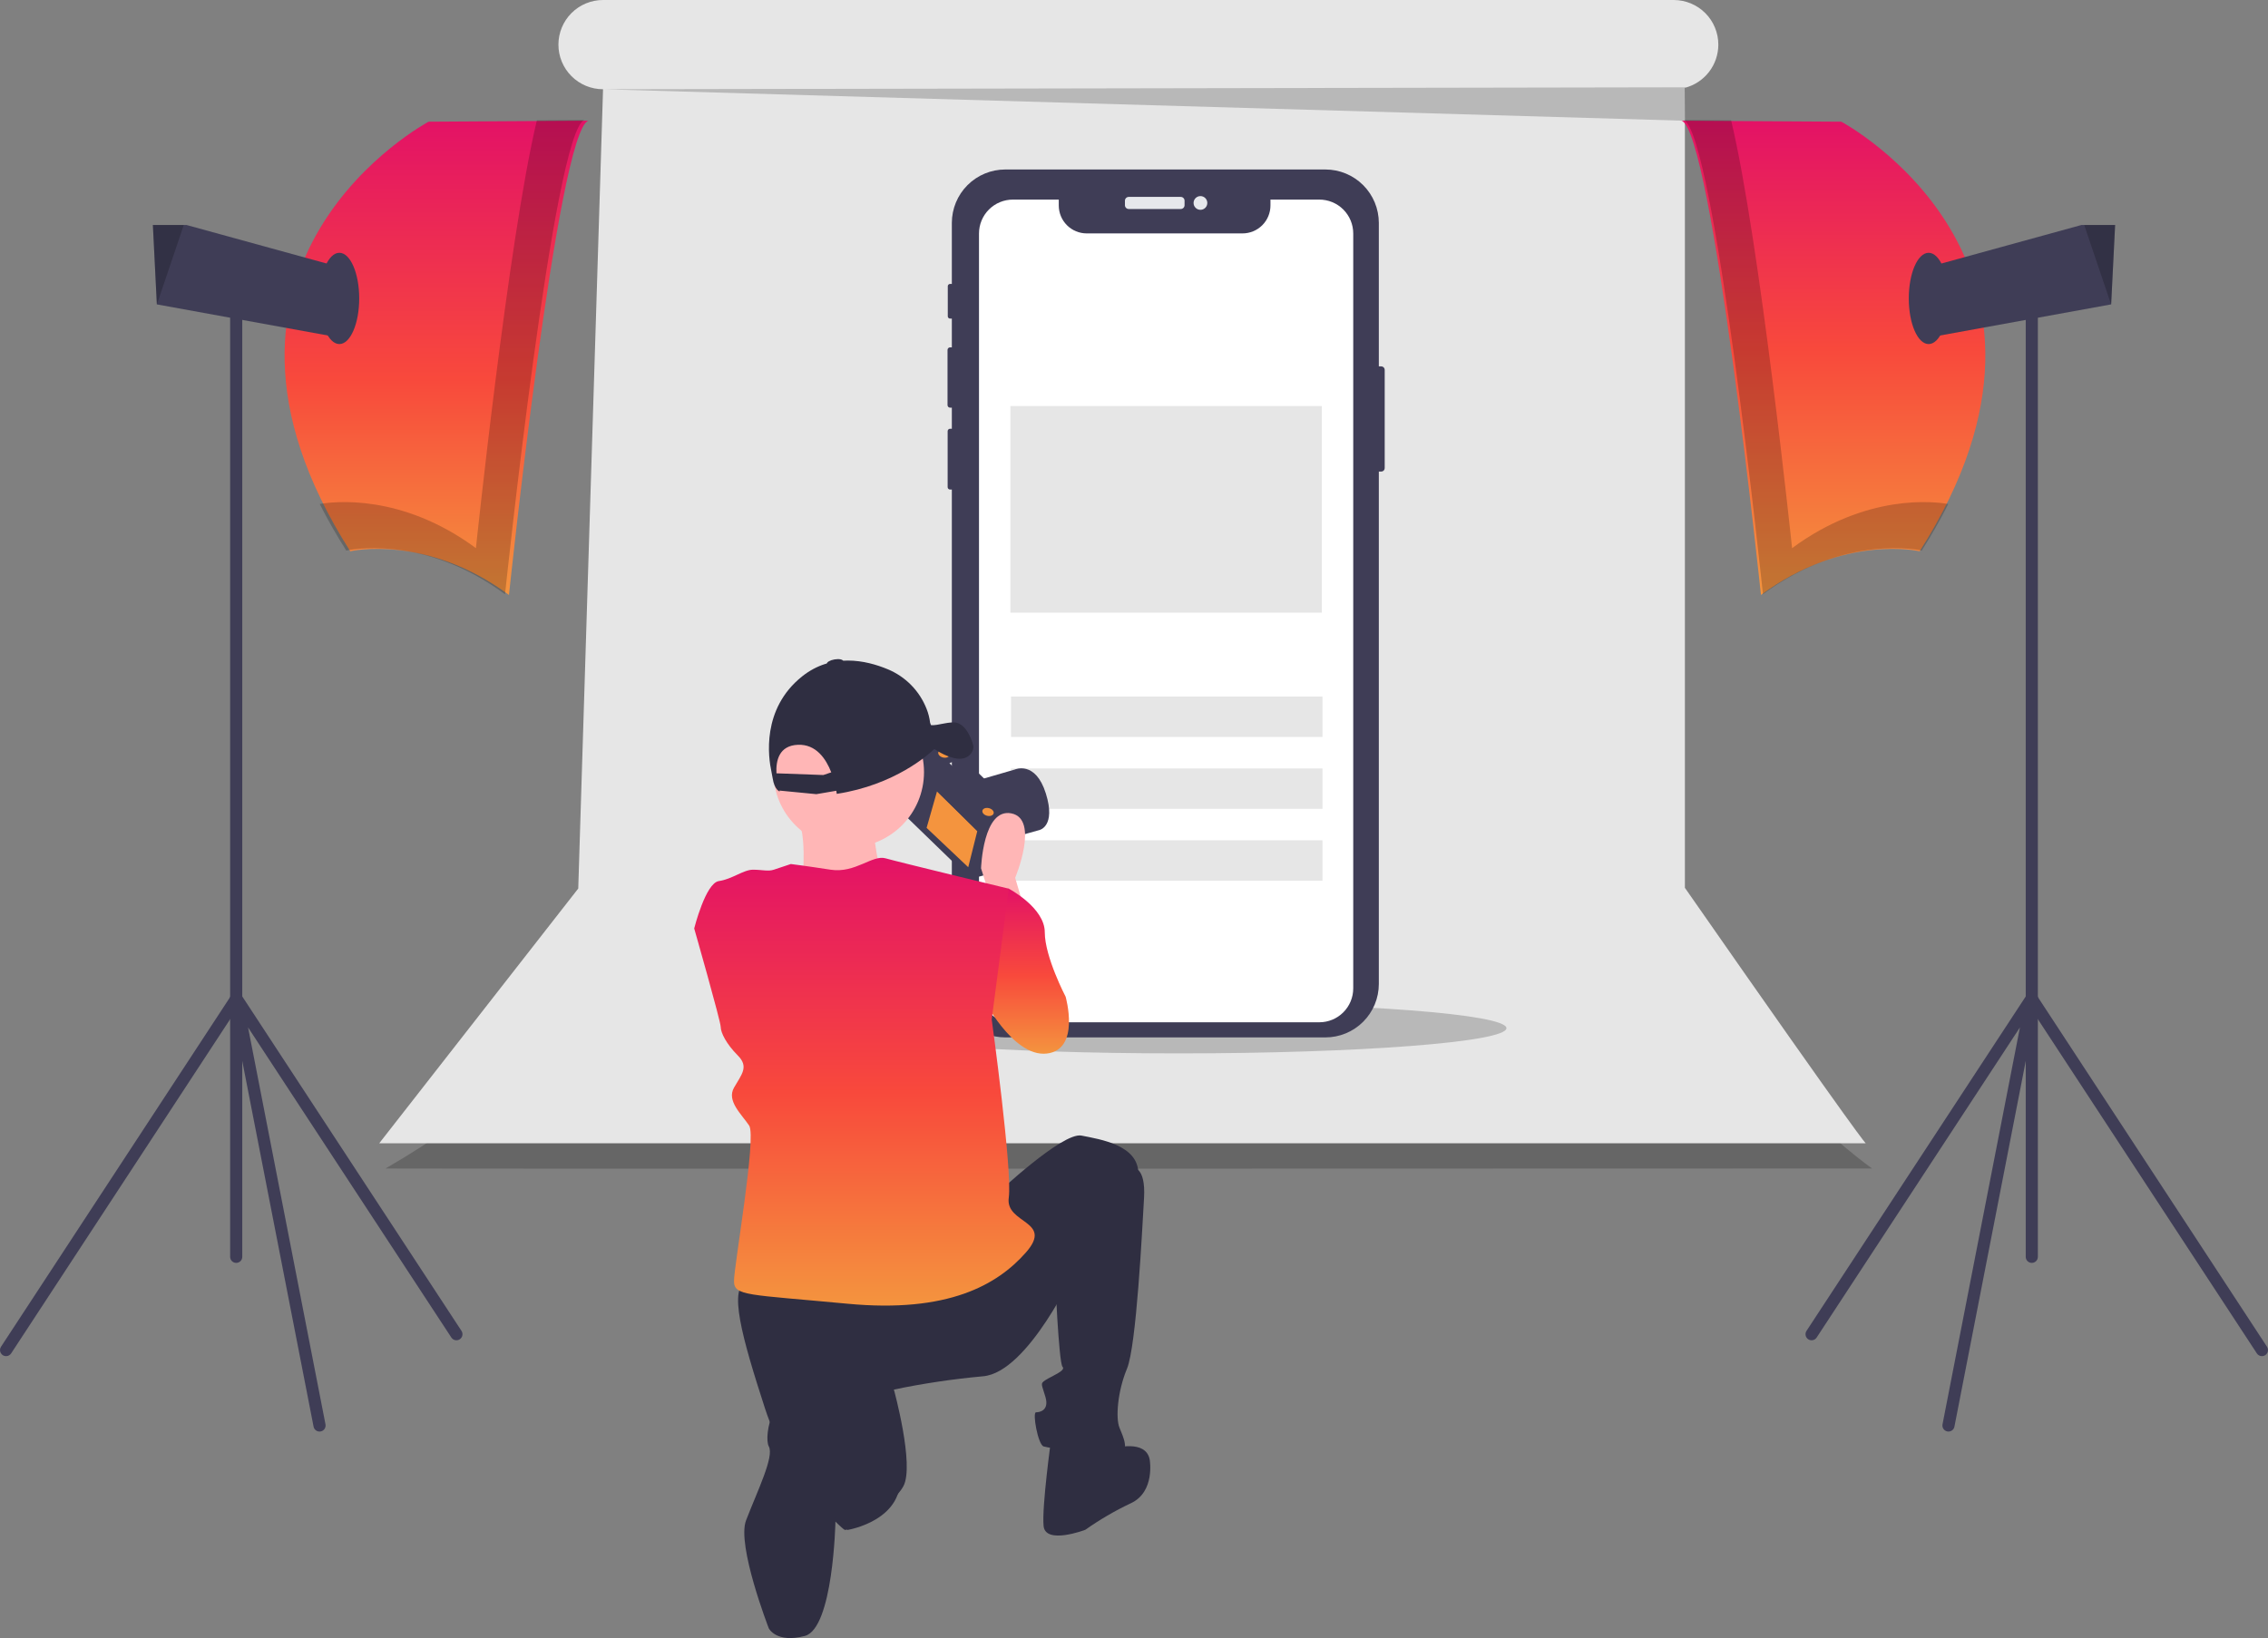 <svg width="526" height="380" viewBox="0 0 526 380" fill="none" xmlns="http://www.w3.org/2000/svg">
<rect x="0" y="0" width="526" height="380" fill="#808080" stroke="none"/>
<g clip-path="url(#clip0)">
<path opacity="0.2" d="M135.405 221.742C135.405 221.742 136.509 243.826 89.414 271.064C89.414 271.064 89.358 271.185 434.167 271.064C434.167 271.064 394.798 243.09 392.222 211.804" fill="black"/>
<path d="M390.764 205.953V20.374C392.984 19.799 394.95 18.502 396.354 16.688C397.758 14.874 398.519 12.645 398.52 10.351C398.52 8.991 398.252 7.645 397.732 6.39C397.212 5.134 396.45 3.993 395.489 3.032C394.528 2.07 393.388 1.308 392.132 0.788C390.877 0.268 389.532 -3.13566e-06 388.173 0H139.857C138.498 -2.35174e-06 137.153 0.268 135.897 0.788C134.642 1.308 133.502 2.07 132.541 3.032C131.58 3.993 130.818 5.134 130.298 6.39C129.778 7.645 129.51 8.991 129.51 10.351C129.51 13.096 130.601 15.729 132.541 17.67C134.481 19.611 137.113 20.701 139.857 20.701H139.859L134.11 206.118L87.955 265.214C87.955 265.214 87.567 265.215 432.708 265.214C432.708 265.214 432.465 265.812 390.764 205.953Z" fill="#E6E6E6"/>
<path opacity="0.2" d="M273.353 244.365C315.341 244.365 349.378 241.745 349.378 238.514C349.378 235.283 315.341 232.664 273.353 232.664C231.366 232.664 197.329 235.283 197.329 238.514C197.329 241.745 231.366 244.365 273.353 244.365Z" fill="black"/>
<path opacity="0.2" d="M139.857 20.702L390.764 28.012L390.873 20.252L139.857 20.702Z" fill="black"/>
<path d="M321.144 85.784V108.601C321.143 108.812 321.059 109.014 320.91 109.163C320.761 109.312 320.559 109.396 320.348 109.396H319.782V228.255C319.782 231.544 318.476 234.699 316.151 237.025C313.826 239.35 310.673 240.657 307.386 240.657H233.147C231.519 240.657 229.907 240.336 228.404 239.713C226.9 239.089 225.533 238.176 224.383 237.024C223.232 235.873 222.319 234.505 221.696 233.001C221.074 231.496 220.753 229.884 220.753 228.255V113.565H220.344C220.195 113.565 220.052 113.507 219.947 113.402C219.841 113.297 219.782 113.155 219.781 113.006V100.02C219.781 99.947 219.796 99.873 219.824 99.805C219.852 99.737 219.894 99.675 219.946 99.623C219.998 99.57 220.06 99.529 220.128 99.501C220.197 99.472 220.27 99.458 220.344 99.458H220.753V94.566H220.34C220.184 94.566 220.035 94.503 219.925 94.393C219.815 94.282 219.753 94.132 219.753 93.976V81.168C219.754 81.012 219.816 80.863 219.926 80.753C220.036 80.643 220.185 80.581 220.34 80.581H220.753V73.904H220.333C220.265 73.904 220.197 73.89 220.134 73.864C220.071 73.838 220.013 73.8 219.965 73.751C219.916 73.703 219.878 73.645 219.852 73.582C219.826 73.519 219.812 73.451 219.812 73.383V66.393C219.812 66.255 219.867 66.121 219.964 66.023C220.062 65.925 220.195 65.869 220.333 65.869H220.753V51.716C220.754 48.428 222.059 45.274 224.384 42.949C226.708 40.624 229.86 39.318 233.147 39.318H307.386C310.673 39.318 313.825 40.624 316.15 42.949C318.475 45.274 319.782 48.428 319.782 51.716V84.989H320.348C320.559 84.99 320.761 85.073 320.91 85.222C321.059 85.372 321.143 85.574 321.144 85.784Z" fill="#3F3D56"/>
<path d="M273.843 45.677H261.78C261.292 45.677 260.897 46.073 260.897 46.56V47.603C260.897 48.091 261.292 48.486 261.78 48.486H273.843C274.33 48.486 274.726 48.091 274.726 47.603V46.56C274.726 46.073 274.33 45.677 273.843 45.677Z" fill="#E6E8EC"/>
<path d="M278.409 48.675C279.289 48.675 280.002 47.962 280.002 47.082C280.002 46.202 279.289 45.489 278.409 45.489C277.53 45.489 276.816 46.202 276.816 47.082C276.816 47.962 277.53 48.675 278.409 48.675Z" fill="#E6E8EC"/>
<path d="M313.846 54.169V229.284C313.845 231.37 313.016 233.37 311.541 234.845C310.066 236.32 308.066 237.148 305.981 237.148H234.916C233.883 237.15 232.86 236.948 231.905 236.553C230.95 236.159 230.082 235.58 229.352 234.849C228.621 234.118 228.042 233.251 227.647 232.296C227.252 231.341 227.049 230.317 227.051 229.284V54.169C227.051 53.135 227.254 52.112 227.649 51.157C228.045 50.203 228.624 49.335 229.354 48.605C230.085 47.874 230.952 47.294 231.906 46.899C232.86 46.504 233.883 46.3 234.916 46.3H245.552V47.665C245.552 49.384 246.235 51.032 247.449 52.247C248.664 53.462 250.311 54.144 252.029 54.144H288.17C289.888 54.144 291.535 53.462 292.75 52.247C293.964 51.032 294.647 49.384 294.647 47.665V46.3H305.981C307.014 46.3 308.037 46.503 308.991 46.898C309.946 47.294 310.813 47.873 311.543 48.604C312.274 49.335 312.853 50.202 313.248 51.157C313.643 52.112 313.846 53.135 313.846 54.169Z" fill="white"/>
<path d="M306.708 161.584H234.479V170.964H306.708V161.584Z" fill="#E6E6E6"/>
<path d="M306.708 178.259H234.479V187.638H306.708V178.259Z" fill="#E6E6E6"/>
<path d="M306.708 194.933H234.479V204.313H306.708V194.933Z" fill="#E6E6E6"/>
<path d="M306.563 94.191H234.334V142.13H306.563V94.191Z" fill="#E6E6E6"/>
<path d="M136.446 28L99.406 28.23C99.406 28.23 38.439 60.682 81.231 127.887C81.231 127.887 98.715 123.744 118.041 138.014C118.041 138.014 129.314 30.532 136.446 28Z" fill="url(#paint0_linear)"/>
<path opacity="0.2" d="M124.515 27.908C117.879 55.638 110.377 127.16 110.377 127.16C93.112 114.411 77.326 116.358 74.155 116.918C76.026 120.623 78.082 124.23 80.318 127.726C80.318 127.726 97.803 123.583 117.128 137.853C117.128 137.853 128.401 30.371 135.533 27.839L124.515 27.908Z" fill="black"/>
<path d="M80.088 62.324L76.867 77.975L36.39 70.615L36.376 70.61L35.456 52.198H43.278L80.088 62.324Z" fill="#3F3D56"/>
<path opacity="0.2" d="M42.625 52.198L36.39 70.615L36.376 70.61L35.456 52.198H42.625Z" fill="black"/>
<path d="M78.708 79.816C81.249 79.816 83.309 75.076 83.309 69.229C83.309 63.382 81.249 58.642 78.708 58.642C76.166 58.642 74.106 63.382 74.106 69.229C74.106 75.076 76.166 79.816 78.708 79.816Z" fill="#3F3D56"/>
<path d="M54.781 292.965C54.596 292.965 54.413 292.928 54.243 292.858C54.072 292.787 53.917 292.683 53.786 292.553C53.656 292.422 53.552 292.267 53.481 292.096C53.411 291.926 53.374 291.743 53.374 291.558V69.229C53.374 68.856 53.523 68.498 53.786 68.234C54.05 67.97 54.408 67.822 54.781 67.822C55.154 67.822 55.512 67.97 55.775 68.234C56.039 68.498 56.187 68.856 56.187 69.229V291.558C56.187 291.743 56.151 291.926 56.08 292.096C56.01 292.267 55.906 292.422 55.776 292.553C55.645 292.683 55.49 292.787 55.319 292.858C55.148 292.928 54.966 292.965 54.781 292.965Z" fill="#3F3D56"/>
<path d="M74.105 332.091C73.779 332.091 73.463 331.977 73.212 331.77C72.96 331.562 72.789 331.274 72.726 330.954L53.401 231.844C53.339 231.524 53.389 231.192 53.544 230.905C53.7 230.618 53.949 230.394 54.251 230.271C54.553 230.148 54.888 230.134 55.2 230.231C55.511 230.328 55.779 230.53 55.958 230.803L107.031 308.738C107.236 309.05 107.308 309.431 107.232 309.796C107.156 310.162 106.938 310.482 106.626 310.687C106.314 310.891 105.934 310.964 105.569 310.888C105.204 310.812 104.883 310.594 104.679 310.282L57.533 238.341L75.487 330.415C75.522 330.596 75.522 330.783 75.485 330.964C75.448 331.145 75.376 331.317 75.273 331.471C75.17 331.624 75.038 331.755 74.884 331.857C74.73 331.959 74.557 332.03 74.376 332.066C74.287 332.083 74.196 332.091 74.105 332.091Z" fill="#3F3D56"/>
<path d="M1.405 314.599C1.152 314.599 0.903 314.53 0.686 314.4C0.468 314.27 0.29 314.084 0.169 313.86C0.049 313.637 -0.009 313.386 0.002 313.132C0.013 312.879 0.092 312.633 0.23 312.421L53.605 230.947C53.81 230.636 54.13 230.418 54.494 230.343C54.859 230.267 55.239 230.339 55.551 230.543C55.862 230.748 56.08 231.067 56.156 231.432C56.233 231.797 56.161 232.177 55.958 232.489L2.583 313.963C2.455 314.159 2.28 314.32 2.075 314.431C1.869 314.542 1.639 314.6 1.405 314.599Z" fill="#3F3D56"/>
<path d="M390 28L427.04 28.23C427.04 28.23 488.007 60.682 445.215 127.887C445.215 127.887 427.73 123.744 408.405 138.014C408.405 138.014 397.132 30.532 390 28Z" fill="url(#paint1_linear)"/>
<path opacity="0.2" d="M401.485 27.908C408.121 55.638 415.623 127.16 415.623 127.16C432.888 114.411 448.674 116.358 451.845 116.918C449.974 120.623 447.917 124.23 445.682 127.726C445.682 127.726 428.197 123.583 408.872 137.853C408.872 137.853 397.599 30.371 390.467 27.839L401.485 27.908Z" fill="black"/>
<path d="M445.912 62.324L449.133 77.975L489.61 70.615L489.624 70.61L490.544 52.198H482.722L445.912 62.324Z" fill="#3F3D56"/>
<path opacity="0.2" d="M483.375 52.198L489.61 70.615L489.624 70.61L490.544 52.198H483.375Z" fill="black"/>
<path d="M447.292 79.816C449.833 79.816 451.893 75.076 451.893 69.229C451.893 63.382 449.833 58.642 447.292 58.642C444.751 58.642 442.691 63.382 442.691 69.229C442.691 75.076 444.751 79.816 447.292 79.816Z" fill="#3F3D56"/>
<path d="M471.219 292.965C471.034 292.965 470.851 292.928 470.681 292.858C470.51 292.787 470.355 292.683 470.224 292.553C470.094 292.422 469.99 292.267 469.92 292.096C469.849 291.926 469.812 291.743 469.813 291.558V69.229C469.813 68.856 469.961 68.498 470.224 68.234C470.488 67.97 470.846 67.822 471.219 67.822C471.592 67.822 471.95 67.97 472.213 68.234C472.477 68.498 472.625 68.856 472.625 69.229V291.558C472.625 291.743 472.589 291.926 472.518 292.096C472.448 292.267 472.344 292.422 472.213 292.553C472.083 292.683 471.928 292.787 471.757 292.858C471.587 292.928 471.404 292.965 471.219 292.965Z" fill="#3F3D56"/>
<path d="M451.896 332.091C451.805 332.091 451.714 332.083 451.625 332.066C451.259 331.994 450.936 331.78 450.728 331.471C450.519 331.161 450.442 330.781 450.513 330.415L468.467 238.34L421.322 310.282C421.22 310.436 421.09 310.569 420.937 310.673C420.784 310.777 420.613 310.85 420.432 310.888C420.251 310.925 420.064 310.927 419.883 310.892C419.701 310.858 419.528 310.788 419.374 310.687C419.22 310.585 419.087 310.455 418.983 310.302C418.879 310.149 418.806 309.977 418.768 309.796C418.731 309.615 418.729 309.429 418.763 309.247C418.798 309.066 418.868 308.893 418.969 308.738L470.043 230.803C470.222 230.53 470.49 230.328 470.801 230.231C471.112 230.134 471.447 230.148 471.749 230.271C472.051 230.394 472.301 230.618 472.456 230.905C472.611 231.192 472.662 231.524 472.6 231.844L453.275 330.954C453.212 331.274 453.04 331.562 452.789 331.77C452.537 331.977 452.222 332.091 451.896 332.091Z" fill="#3F3D56"/>
<path d="M524.595 314.599C524.361 314.6 524.131 314.542 523.925 314.431C523.72 314.32 523.545 314.159 523.417 313.963L470.043 232.489C469.839 232.177 469.767 231.797 469.844 231.432C469.92 231.067 470.138 230.748 470.449 230.543C470.761 230.339 471.141 230.267 471.506 230.343C471.87 230.418 472.19 230.636 472.395 230.947L525.77 312.421C525.909 312.633 525.988 312.879 525.998 313.132C526.009 313.386 525.951 313.637 525.831 313.86C525.71 314.084 525.532 314.27 525.314 314.4C525.097 314.53 524.848 314.599 524.595 314.599Z" fill="#3F3D56"/>
<path d="M230.943 195.374L241.02 192.567C241.02 192.567 244.967 191.779 242.555 184.067C240.143 176.355 235.36 178.514 235.36 178.514L226.421 181.112L222.892 182.202L227.857 189.171L228.274 193.817L230.943 195.374Z" fill="#3F3D56"/>
<path d="M211.471 174.998L208.31 187.632L224.509 203.337L225.902 203.687L229.617 202.643L232.779 190.009L229.576 186.64L232.85 185.782L225.864 178.998L222.219 179.763L219.295 176.859L221.268 176.07L221.454 175.327L219.064 173.445L211.471 174.998Z" fill="#3F3D56"/>
<path d="M226.649 192.817L224.556 201.178L214.901 192.047L217.319 183.57L226.649 192.817Z" fill="#F4943E"/>
<path d="M211.472 174.998L211.028 176.77L227.137 192.446L228.529 192.795L232.129 191.821L232.327 191.816L232.779 190.009L229.576 186.64L232.85 185.782L225.864 178.998L222.219 179.763L219.295 176.859L221.268 176.07L221.455 175.327L219.064 173.445L211.472 174.998Z" stroke="#3F3D56" stroke-miterlimit="10"/>
<path d="M220.212 175.164C220.334 174.676 219.851 174.136 219.133 173.956C218.415 173.776 217.734 174.025 217.612 174.513C217.49 175 217.974 175.541 218.692 175.721C219.41 175.901 220.09 175.651 220.212 175.164Z" fill="#F4943E"/>
<path d="M230.446 188.685C230.568 188.197 230.085 187.656 229.367 187.477C228.649 187.297 227.968 187.546 227.846 188.033C227.724 188.521 228.208 189.062 228.925 189.242C229.643 189.421 230.324 189.172 230.446 188.685Z" fill="#F4943E"/>
<path d="M237.638 211.112L235.441 203.637C235.441 203.637 241.154 190.007 234.562 188.688C227.969 187.369 227.53 201.439 227.53 201.439L230.167 209.793L237.638 211.112Z" fill="#FFB6B6"/>
<path d="M196.839 196.578C206.481 196.578 214.297 188.759 214.297 179.113C214.297 169.467 206.481 161.648 196.839 161.648C187.197 161.648 179.38 169.467 179.38 179.113C179.38 188.759 187.197 196.578 196.839 196.578Z" fill="#FFB6B6"/>
<path d="M202.486 191.442C202.486 191.442 203.513 204.284 206.081 205.311C208.648 206.338 178.353 213.53 178.353 213.53L186.055 204.797C186.055 204.797 187.596 191.442 184.001 188.359L202.486 191.442Z" fill="#FFB6B6"/>
<path d="M226.925 207.031L233.957 206.152C233.957 206.152 242.307 210.549 242.307 216.264C242.307 221.98 247.142 231.213 247.142 231.213C247.142 231.213 250.658 243.524 242.747 244.404C234.836 245.283 227.804 231.213 227.804 231.213L226.925 207.031Z" fill="url(#paint2_linear)"/>
<path d="M231.046 277.063C231.046 277.063 246.428 262.554 250.823 263.433C255.218 264.312 264.008 265.631 264.008 272.227C264.008 278.822 249.505 294.21 249.505 294.21C249.505 294.21 238.517 318.393 227.969 319.272C221.03 319.902 214.134 320.929 207.313 322.35C207.313 322.35 212.147 339.937 209.51 344.773C206.873 349.61 196.765 355.325 195.886 354.886C195.007 354.446 182.7 343.014 177.426 326.746C172.152 310.478 168.636 298.167 173.471 297.288C178.305 296.409 231.046 277.063 231.046 277.063Z" fill="#2F2E41"/>
<path d="M262.69 270.907C262.69 270.907 265.766 270.468 265.327 277.942C264.887 285.417 263.569 312.237 261.371 317.513C259.174 322.789 258.734 328.945 259.613 331.143C260.492 333.341 262.25 336.859 259.174 337.299C256.097 337.738 243.352 335.98 242.033 335.54C240.715 335.1 239.396 327.626 240.275 327.626C241.154 327.626 243.352 327.186 242.473 324.108C241.594 321.031 241.154 321.031 242.473 320.151C243.791 319.272 247.307 317.953 246.428 317.073C245.549 316.194 244.67 295.529 244.67 295.529L262.69 270.907Z" fill="#2F2E41"/>
<path d="M258.295 335.98C258.295 335.98 265.766 333.781 266.645 338.618C266.645 338.618 267.964 346.092 262.25 348.73C258.563 350.473 255.034 352.533 251.702 354.886C251.702 354.886 242.473 358.403 242.033 354.006C241.594 349.61 243.791 333.781 243.791 333.781L258.295 335.98Z" fill="#2F2E41"/>
<path d="M208.631 341.256L194.567 329.824C194.567 329.824 197.204 343.894 193.688 346.532L192.082 351.229L196.579 354.91C196.579 354.91 210.389 352.687 208.631 341.256Z" fill="#2F2E41"/>
<path d="M188.853 321.91C188.853 321.91 198.083 324.548 196.764 333.781C195.446 343.014 193.755 353.046 193.755 353.046C193.755 353.046 193.248 377.749 186.656 379.508C180.063 381.266 178.305 377.749 178.305 377.749C178.305 377.749 170.811 358.445 173.031 352.687C175.718 345.718 179.59 337.893 178.305 335.54C177.041 333.225 179.184 320.591 188.853 321.91Z" fill="#2F2E41"/>
<path d="M183.415 200.436C183.415 200.436 186.931 200.876 192.644 201.755C198.358 202.634 202.313 198.238 205.39 199.117C208.466 199.996 233.957 206.152 233.957 206.152L230.002 236.489C230.002 236.489 234.836 271.663 233.957 277.819C233.078 283.974 244.505 283.095 237.913 290.57C231.32 298.044 219.893 304.639 196.6 302.441C173.306 300.242 170.23 300.682 170.23 297.165C170.23 293.647 175.504 263.749 173.746 261.111C171.988 258.473 168.472 255.395 170.23 252.318C171.988 249.24 173.746 247.481 171.109 244.843C168.472 242.205 167.153 239.567 167.153 238.248C167.153 236.929 161 215.385 161 215.385C161 215.385 163.637 204.833 166.714 204.393C169.79 203.953 172.427 201.755 174.625 201.755C176.822 201.755 178.141 202.195 179.459 201.755L183.415 200.436Z" fill="url(#paint3_linear)"/>
<path d="M225.726 172.987C225.5 171.971 224.393 168.574 222.143 167.745C220.496 167.138 217.433 168.42 215.907 168.207L215.71 167.648C215.58 166.547 215.305 165.468 214.894 164.439C214.088 162.38 212.875 160.505 211.327 158.927C209.78 157.349 207.929 156.099 205.887 155.254C200.862 153.152 192.913 151.414 186.016 156.921C176.544 164.485 178.213 175.804 178.901 178.944C179.016 179.468 179.114 179.995 179.196 180.526C179.621 183.292 180.844 183.622 180.844 183.622C180.844 183.622 180.818 183.542 180.775 183.397L189.331 184.23L193.957 183.44C194.034 183.893 194.064 184.16 194.064 184.16C207.562 182.096 215.418 174.984 216.693 173.75C217.815 174.494 219.903 175.708 221.929 175.975C224.895 176.365 225.952 174.004 225.726 172.987ZM190.946 179.788L180.076 179.392C179.922 176.424 180.688 172.953 185.057 172.776C189.27 172.605 191.569 176.032 192.788 179.169L190.946 179.788Z" fill="#2F2E41"/>
<path d="M193.786 154.408C194.833 154.229 195.627 153.763 195.559 153.367C195.491 152.97 194.588 152.794 193.541 152.973C192.494 153.152 191.7 153.618 191.768 154.014C191.836 154.41 192.739 154.587 193.786 154.408Z" fill="#2F2E41"/>
</g>
<defs>
<linearGradient id="paint0_linear" x1="101.223" y1="28" x2="101.223" y2="138.014" gradientUnits="userSpaceOnUse">
<stop stop-color="#E31266"/>
<stop offset="0.545" stop-color="#F8493C"/>
<stop offset="1" stop-color="#F4943E"/>
</linearGradient>
<linearGradient id="paint1_linear" x1="425.223" y1="28" x2="425.223" y2="138.014" gradientUnits="userSpaceOnUse">
<stop stop-color="#F4943E"/>
<stop offset="0" stop-color="#E31266"/>
<stop offset="0.482" stop-color="#F8493C"/>
<stop offset="1" stop-color="#F4943E"/>
</linearGradient>
<linearGradient id="paint2_linear" x1="237.423" y1="206.152" x2="237.423" y2="244.443" gradientUnits="userSpaceOnUse">
<stop stop-color="#E31266"/>
<stop offset="0.524" stop-color="#F8493C"/>
<stop offset="1" stop-color="#F4943E"/>
</linearGradient>
<linearGradient id="paint3_linear" x1="200.486" y1="199" x2="200.486" y2="302.87" gradientUnits="userSpaceOnUse">
<stop stop-color="#E31266"/>
<stop offset="0.524" stop-color="#F8493C"/>
<stop offset="1" stop-color="#F4943E"/>
</linearGradient>
<clipPath id="clip0">
<rect width="526" height="380" fill="white"/>
</clipPath>
</defs>
</svg>
